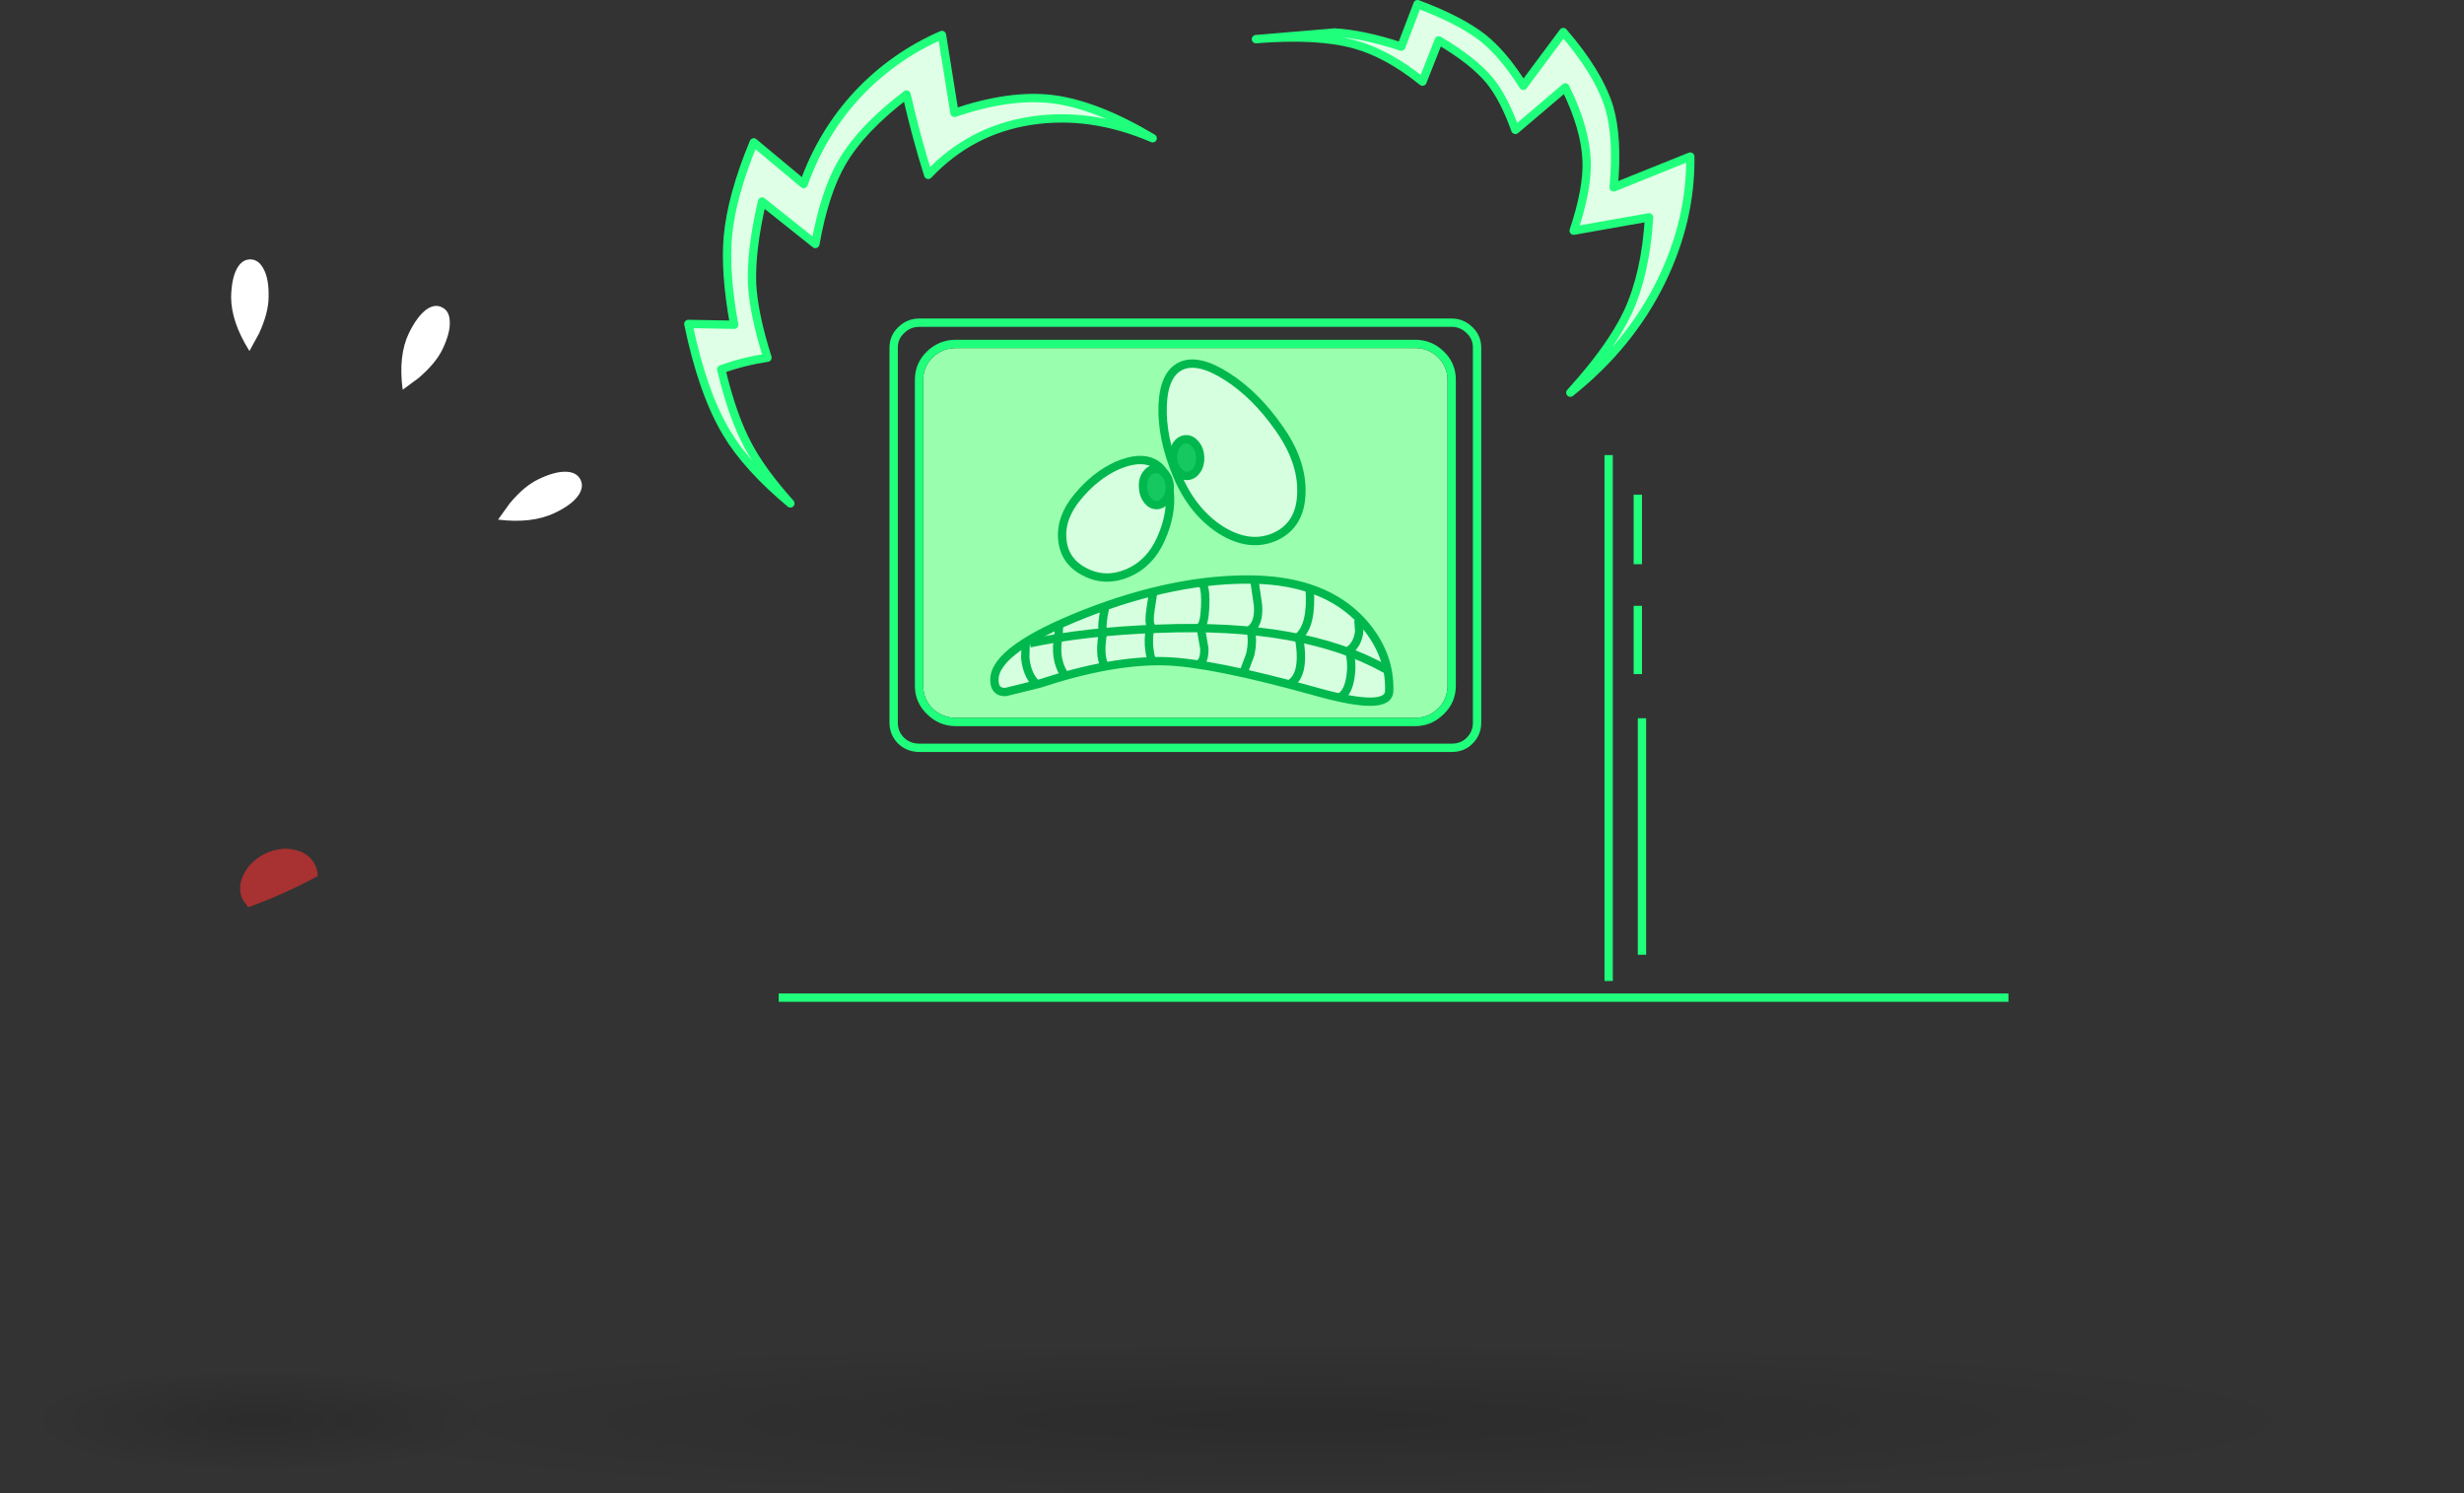 <?xml version="1.0" encoding="UTF-8" standalone="no"?>
<svg xmlns:ffdec="https://www.free-decompiler.com/flash" xmlns:xlink="http://www.w3.org/1999/xlink" ffdec:objectType="shape" height="179.3px" width="295.85px" xmlns="http://www.w3.org/2000/svg">
  <rect width="100%" height="100%" fill="#333333" stroke="none"/>
  <g transform="matrix(1.0, 0.0, 0.0, 1.0, 143.5, 89.9)">
    <path d="M-113.7 19.05 Q-109.4 17.5 -105.35 15.3 -105.35 14.6 -105.65 14.0 -106.35 12.55 -108.1 12.15 -109.85 11.75 -111.65 12.6 -113.45 13.5 -114.25 15.1 -115.05 16.75 -114.35 18.15 L-113.7 19.05" fill="#a83131" fill-rule="evenodd" stroke="none"/>
    <path d="M-76.9 -28.3 Q-74.9 -29.25 -74.1 -30.35 -73.35 -31.4 -73.8 -32.3 -74.25 -33.2 -75.5 -33.25 -76.9 -33.3 -78.85 -32.35 -80.55 -31.55 -82.3 -29.45 L-83.7 -27.5 Q-79.65 -27.0 -76.9 -28.3" fill="#ffffff" fill-rule="evenodd" stroke="none"/>
    <path d="M-90.35 -48.0 Q-89.4 -50.0 -89.5 -51.35 -89.55 -52.6 -90.45 -53.0 -91.3 -53.45 -92.35 -52.7 -93.45 -51.85 -94.4 -49.9 -95.7 -47.2 -95.15 -43.1 L-93.25 -44.5 Q-91.15 -46.3 -90.35 -48.0" fill="#ffffff" fill-rule="evenodd" stroke="none"/>
    <path d="M-115.05 -57.65 Q-115.7 -56.45 -115.75 -54.25 -115.75 -51.25 -113.55 -47.75 L-112.4 -49.85 Q-111.25 -52.35 -111.25 -54.25 -111.2 -56.4 -111.85 -57.6 -112.45 -58.75 -113.45 -58.75 -114.45 -58.75 -115.05 -57.65" fill="#ffffff" fill-rule="evenodd" stroke="none"/>
    <path d="M-85.7 86.85 Q-44.9 89.4 12.9 89.4 70.7 89.4 111.5 86.85 152.35 84.3 152.35 80.65 152.35 77.05 111.5 74.5 70.65 71.95 12.9 71.95 -44.85 71.95 -85.7 74.5 -126.5 77.05 -126.5 80.65 -126.5 84.3 -85.7 86.85" fill="url(#gradient0)" fill-rule="evenodd" stroke="none"/>
    <path d="M-134.4 84.75 Q-125.3 86.4 -112.4 86.4 -99.5 86.4 -90.45 84.75 -81.35 83.05 -81.35 80.65 -81.35 78.3 -90.45 76.6 -99.55 74.95 -112.4 74.95 -125.3 74.95 -134.4 76.6 -143.5 78.3 -143.5 80.65 -143.5 83.05 -134.4 84.75" fill="url(#gradient1)" fill-rule="evenodd" stroke="none"/>
    <path d="M-28.7 -48.1 Q-30.3 -48.1 -31.5 -47.0 -32.65 -45.85 -32.65 -44.3 L-32.65 -7.55 Q-32.65 -5.95 -31.5 -4.8 -30.3 -3.7 -28.7 -3.7 L26.4 -3.7 Q28.0 -3.7 29.15 -4.8 30.3 -5.95 30.3 -7.55 L30.3 -44.3 Q30.3 -45.85 29.15 -47.0 28.0 -48.1 26.4 -48.1 L-28.7 -48.1" fill="#99ffaf" fill-rule="evenodd" stroke="none"/>
    <path d="M-32.65 -7.55 L-32.65 -44.3 Q-32.65 -45.85 -31.5 -47.0 -30.3 -48.1 -28.7 -48.1 L26.4 -48.1 Q28.0 -48.1 29.15 -47.0 30.3 -45.85 30.3 -44.3 L30.3 -7.55 Q30.3 -5.95 29.15 -4.8 28.0 -3.7 26.4 -3.7 L-28.7 -3.7 Q-30.3 -3.7 -31.5 -4.8 -32.65 -5.95 -32.65 -7.55 M-28.7 -49.1 Q-30.75 -49.1 -32.2 -47.7 -33.65 -46.3 -33.65 -44.3 L-33.65 -7.55 Q-33.65 -5.55 -32.2 -4.15 -30.75 -2.7 -28.7 -2.7 L26.4 -2.7 Q28.4 -2.7 29.85 -4.15 31.3 -5.55 31.3 -7.55 L31.3 -44.3 Q31.3 -46.3 29.85 -47.7 28.4 -49.1 26.4 -49.1 L-28.7 -49.1" fill="#1fff7b" fill-rule="evenodd" stroke="none"/>
    <path d="M-2.2 -32.9 Q-0.35 -28.45 3.1 -26.25 6.55 -24.1 9.6 -25.45 12.65 -26.85 12.75 -30.65 12.9 -34.5 10.05 -38.5 7.25 -42.5 3.8 -44.7 0.35 -46.9 -1.7 -45.95 -3.75 -45.0 -3.9 -41.2 -4.05 -37.35 -2.2 -32.9" fill="#d6ffdf" fill-rule="evenodd" stroke="none"/>
    <path d="M-2.2 -32.9 Q-0.35 -28.45 3.1 -26.25 6.55 -24.1 9.6 -25.45 12.65 -26.85 12.75 -30.65 12.9 -34.5 10.05 -38.5 7.25 -42.5 3.8 -44.7 0.35 -46.9 -1.7 -45.95 -3.75 -45.0 -3.9 -41.2 -4.05 -37.35 -2.2 -32.9 Z" fill="none" stroke="#00b84d" stroke-linecap="butt" stroke-linejoin="round" stroke-width="1.0"/>
    <path d="M-14.1 -30.25 Q-16.2 -27.75 -15.95 -25.1 -15.7 -22.45 -13.2 -21.2 -10.75 -19.95 -8.05 -21.1 -5.4 -22.25 -4.1 -25.2 -2.8 -28.1 -3.05 -30.8 -3.3 -33.45 -5.0 -34.3 -6.65 -35.15 -9.35 -34.0 -12.0 -32.8 -14.1 -30.25" fill="#d6ffdf" fill-rule="evenodd" stroke="none"/>
    <path d="M-14.1 -30.25 Q-16.2 -27.75 -15.95 -25.1 -15.7 -22.45 -13.2 -21.2 -10.75 -19.95 -8.05 -21.1 -5.4 -22.25 -4.1 -25.2 -2.8 -28.1 -3.05 -30.8 -3.3 -33.45 -5.0 -34.3 -6.65 -35.15 -9.35 -34.0 -12.0 -32.8 -14.1 -30.25 Z" fill="none" stroke="#00b84d" stroke-linecap="butt" stroke-linejoin="round" stroke-width="1.0"/>
    <path d="M-2.65 -34.85 Q-2.6 -33.95 -2.1 -33.35 -1.55 -32.7 -0.9 -32.75 -0.25 -32.8 0.2 -33.45 0.65 -34.1 0.6 -35.05 0.55 -35.95 0.05 -36.55 -0.5 -37.2 -1.15 -37.15 -1.8 -37.1 -2.25 -36.45 -2.7 -35.75 -2.65 -34.85" fill="#15c960" fill-rule="evenodd" stroke="none"/>
    <path d="M-2.65 -34.85 Q-2.6 -33.95 -2.1 -33.35 -1.55 -32.7 -0.9 -32.75 -0.25 -32.8 0.2 -33.45 0.65 -34.1 0.6 -35.05 0.55 -35.95 0.05 -36.55 -0.5 -37.2 -1.15 -37.15 -1.8 -37.1 -2.25 -36.45 -2.7 -35.75 -2.65 -34.85 Z" fill="none" stroke="#00b84d" stroke-linecap="butt" stroke-linejoin="miter-clip" stroke-miterlimit="4.0" stroke-width="1.0"/>
    <path d="M-6.25 -31.3 Q-6.2 -30.4 -5.7 -29.8 -5.2 -29.2 -4.55 -29.25 -3.9 -29.3 -3.45 -29.95 -3.0 -30.6 -3.05 -31.5 -3.1 -32.4 -3.6 -33.0 -4.1 -33.6 -4.8 -33.6 -5.45 -33.55 -5.9 -32.9 -6.35 -32.2 -6.25 -31.3" fill="#15c960" fill-rule="evenodd" stroke="none"/>
    <path d="M-6.25 -31.3 Q-6.2 -30.4 -5.7 -29.8 -5.2 -29.2 -4.55 -29.25 -3.9 -29.3 -3.45 -29.95 -3.0 -30.6 -3.05 -31.5 -3.1 -32.4 -3.6 -33.0 -4.1 -33.6 -4.8 -33.6 -5.45 -33.55 -5.9 -32.9 -6.35 -32.2 -6.25 -31.3 Z" fill="none" stroke="#00b84d" stroke-linecap="butt" stroke-linejoin="miter-clip" stroke-miterlimit="4.0" stroke-width="1.0"/>
    <path d="M-24.1 -8.35 Q-24.15 -6.75 -22.75 -6.8 L-18.7 -7.8 Q-10.05 -10.65 -3.7 -10.5 1.95 -10.35 14.5 -6.85 23.2 -4.4 23.3 -6.9 23.45 -11.45 20.05 -15.25 15.6 -20.1 7.1 -20.3 -2.25 -20.5 -13.25 -16.2 -24.0 -11.95 -24.1 -8.35" fill="#d6ffdf" fill-rule="evenodd" stroke="none"/>
    <path d="M-24.1 -8.35 Q-24.15 -6.75 -22.75 -6.8 L-18.7 -7.8 Q-10.05 -10.65 -3.7 -10.5 1.95 -10.35 14.5 -6.85 23.2 -4.4 23.3 -6.9 23.45 -11.45 20.05 -15.25 15.6 -20.1 7.1 -20.3 -2.25 -20.5 -13.25 -16.2 -24.0 -11.95 -24.1 -8.35 Z" fill="none" stroke="#00b84d" stroke-linecap="butt" stroke-linejoin="round" stroke-width="1.0"/>
    <path d="M22.85 -9.55 Q13.05 -15.1 -4.4 -14.4 -13.1 -14.1 -19.85 -12.65 L22.85 -9.55" fill="#d6ffdf" fill-rule="evenodd" stroke="none"/>
    <path d="M-19.85 -12.65 Q-13.1 -14.1 -4.4 -14.4 13.05 -15.1 22.85 -9.55" fill="none" stroke="#00b84d" stroke-linecap="butt" stroke-linejoin="round" stroke-width="1.0"/>
    <path d="M18.8 -12.05 L18.5 -11.8 18.6 -11.2 18.8 -12.05 Q19.55 -12.85 19.7 -14.1 L19.6 -15.45 18.8 -12.05 M18.65 -8.65 L18.6 -11.2 17.45 -6.2 Q18.4 -6.8 18.65 -8.65" fill="#d6ffdf" fill-rule="evenodd" stroke="none"/>
    <path d="M19.6 -15.45 L19.7 -14.1 Q19.55 -12.6 18.5 -11.8 18.9 -10.2 18.65 -8.65 18.4 -6.8 17.45 -6.2" fill="none" stroke="#00b84d" stroke-linecap="butt" stroke-linejoin="round" stroke-width="1.0"/>
    <path d="M12.65 -13.65 L12.45 -13.45 12.5 -13.0 11.5 -7.85 Q13.15 -9.0 12.5 -13.0 L12.65 -13.65 Q14.05 -15.2 13.75 -19.15 L12.65 -13.65" fill="#d6ffdf" fill-rule="evenodd" stroke="none"/>
    <path d="M13.75 -19.15 Q14.05 -14.9 12.45 -13.45 13.25 -9.05 11.5 -7.85" fill="none" stroke="#00b84d" stroke-linecap="butt" stroke-linejoin="round" stroke-width="1.0"/>
    <path d="M7.1 -20.3 L5.85 -9.25 6.6 -11.25 Q7.0 -12.95 6.65 -14.3 7.7 -15.1 7.55 -17.2 L7.1 -20.3" fill="#d6ffdf" fill-rule="evenodd" stroke="none"/>
    <path d="M7.1 -20.3 L7.55 -17.2 Q7.7 -15.1 6.65 -14.3 7.0 -12.95 6.6 -11.25 L5.85 -9.25" fill="none" stroke="#00b84d" stroke-linecap="butt" stroke-linejoin="round" stroke-width="1.0"/>
    <path d="M0.75 -14.7 Q1.1 -15.15 1.2 -16.95 1.3 -18.9 0.95 -19.7 L0.75 -14.7 M0.7 -14.4 L0.55 -10.2 Q1.15 -10.65 1.1 -12.05 1.1 -13.15 0.7 -14.4" fill="#d6ffdf" fill-rule="evenodd" stroke="none"/>
    <path d="M0.95 -19.7 Q1.3 -18.9 1.2 -16.95 1.1 -14.95 0.65 -14.65 L1.1 -12.05 Q1.15 -10.65 0.55 -10.2" fill="none" stroke="#00b84d" stroke-linecap="butt" stroke-linejoin="round" stroke-width="1.0"/>
    <path d="M-5.05 -18.65 L-5.35 -16.75 Q-5.6 -15.2 -5.3 -14.7 -5.6 -13.95 -5.55 -12.5 -5.45 -11.15 -5.15 -10.45 L-5.05 -18.65" fill="#d6ffdf" fill-rule="evenodd" stroke="none"/>
    <path d="M-5.05 -18.7 L-5.35 -16.75 Q-5.6 -15.2 -5.3 -14.7 -5.6 -13.95 -5.55 -12.5 -5.45 -11.15 -5.15 -10.45" fill="none" stroke="#00b84d" stroke-linecap="butt" stroke-linejoin="round" stroke-width="1.0"/>
    <path d="M-10.8 -17.0 Q-11.3 -14.8 -11.05 -14.0 -11.55 -11.3 -10.9 -10.0 L-10.8 -17.0" fill="#d6ffdf" fill-rule="evenodd" stroke="none"/>
    <path d="M-10.8 -17.0 Q-11.3 -14.8 -11.05 -14.0 -11.55 -11.3 -10.9 -10.0" fill="none" stroke="#00b84d" stroke-linecap="butt" stroke-linejoin="round" stroke-width="1.0"/>
    <path d="M-16.35 -14.7 L-16.4 -13.6 Q-16.95 -10.85 -15.75 -8.95 L-16.35 -14.7" fill="#d6ffdf" fill-rule="evenodd" stroke="none"/>
    <path d="M-16.35 -14.7 L-16.4 -13.6 Q-16.95 -10.85 -15.75 -8.95" fill="none" stroke="#00b84d" stroke-linecap="butt" stroke-linejoin="round" stroke-width="1.0"/>
    <path d="M-20.35 -12.65 L-20.4 -10.9 Q-20.2 -8.95 -19.2 -7.9 L-20.35 -12.65" fill="#d6ffdf" fill-rule="evenodd" stroke="none"/>
    <path d="M-20.35 -12.65 L-20.4 -10.9 Q-20.2 -8.95 -19.2 -7.9" fill="none" stroke="#00b84d" stroke-linecap="butt" stroke-linejoin="round" stroke-width="1.0"/>
    <path d="M-33.1 -51.15 L30.8 -51.15 Q32.05 -51.15 32.95 -50.25 33.85 -49.4 33.85 -48.15 L33.85 -3.1 Q33.85 -1.85 32.95 -0.95 32.1 -0.1 30.8 -0.1 L-33.1 -0.1 Q-34.4 -0.1 -35.3 -0.95 -36.2 -1.85 -36.2 -3.1 L-36.2 -48.15 Q-36.2 -49.4 -35.3 -50.25 -34.4 -51.15 -33.1 -51.15 Z" fill="none" stroke="#1fff7b" stroke-linecap="butt" stroke-linejoin="miter-clip" stroke-miterlimit="4.0" stroke-width="1.0"/>
    <path d="M49.65 -35.25 L49.65 27.9" fill="none" stroke="#1fff7b" stroke-linecap="butt" stroke-linejoin="miter-clip" stroke-miterlimit="4.0" stroke-width="1.0"/>
    <path d="M97.65 29.9 L-50.0 29.9" fill="none" stroke="#1fff7b" stroke-linecap="butt" stroke-linejoin="miter-clip" stroke-miterlimit="4.0" stroke-width="1.0"/>
    <path d="M53.15 -30.5 L53.15 -22.15" fill="none" stroke="#1fff7b" stroke-linecap="butt" stroke-linejoin="miter-clip" stroke-miterlimit="4.0" stroke-width="1.0"/>
    <path d="M53.15 -17.15 L53.15 -8.95" fill="none" stroke="#1fff7b" stroke-linecap="butt" stroke-linejoin="miter-clip" stroke-miterlimit="4.0" stroke-width="1.0"/>
    <path d="M53.65 -3.65 L53.65 24.75" fill="none" stroke="#1fff7b" stroke-linecap="butt" stroke-linejoin="miter-clip" stroke-miterlimit="4.0" stroke-width="1.0"/>
    <path d="M39.4 -79.6 Q37.0 -83.4 34.55 -85.35 31.8 -87.5 26.7 -89.4 L24.75 -84.3 Q20.2 -85.8 16.75 -86.0 L7.3 -85.2 Q14.75 -85.8 19.2 -84.55 23.15 -83.45 27.3 -80.1 L29.25 -85.05 Q33.4 -82.6 35.35 -80.25 37.1 -78.1 38.45 -74.3 L44.45 -79.4 Q46.85 -74.5 47.0 -70.65 47.15 -67.25 45.45 -62.2 L54.5 -63.8 Q54.1 -57.05 51.95 -52.4 49.95 -48.15 45.05 -42.75 52.2 -48.45 55.95 -56.1 59.55 -63.45 59.45 -71.1 L50.25 -67.4 Q50.8 -73.35 49.7 -77.05 48.4 -81.2 44.2 -86.05 L39.4 -79.6" fill="#e0ffe7" fill-rule="evenodd" stroke="none"/>
    <path d="M39.4 -79.6 Q37.0 -83.4 34.55 -85.35 31.8 -87.5 26.7 -89.4 L24.75 -84.3 Q20.2 -85.8 16.75 -86.0 L7.3 -85.2 Q14.75 -85.8 19.2 -84.55 23.15 -83.45 27.3 -80.1 L29.25 -85.05 Q33.4 -82.6 35.35 -80.25 37.1 -78.1 38.45 -74.3 L44.45 -79.4 Q46.85 -74.5 47.0 -70.65 47.15 -67.25 45.45 -62.2 L54.5 -63.8 Q54.1 -57.05 51.95 -52.4 49.95 -48.15 45.05 -42.75 52.2 -48.45 55.95 -56.1 59.55 -63.45 59.45 -71.1 L50.25 -67.4 Q50.8 -73.35 49.7 -77.05 48.4 -81.2 44.2 -86.05 L39.4 -79.6 Z" fill="none" stroke="#1fff7b" stroke-linecap="round" stroke-linejoin="round" stroke-width="1.0"/>
    <path d="M-40.45 -78.65 Q-44.8 -74.0 -47.0 -67.8 L-53.0 -72.8 Q-55.65 -66.4 -56.1 -61.55 -56.5 -57.25 -55.35 -50.9 L-60.85 -51.0 Q-59.15 -42.75 -56.25 -37.9 -53.8 -33.8 -48.6 -29.45 -52.0 -33.25 -53.65 -36.35 -55.55 -39.85 -56.9 -45.55 -54.3 -46.5 -51.35 -46.95 -53.0 -52.15 -53.2 -55.8 -53.35 -59.9 -52.0 -65.7 L-45.6 -60.6 Q-44.5 -66.8 -42.4 -70.4 -40.0 -74.5 -34.65 -78.55 -33.45 -73.3 -32.05 -68.9 -26.95 -74.3 -19.7 -75.4 -12.55 -76.5 -5.1 -73.3 -11.9 -77.35 -17.2 -78.0 -22.25 -78.6 -28.9 -76.35 L-30.4 -85.7 Q-36.15 -83.2 -40.45 -78.65" fill="#e0ffe7" fill-rule="evenodd" stroke="none"/>
    <path d="M-40.45 -78.65 Q-44.8 -74.0 -47.0 -67.8 L-53.0 -72.8 Q-55.65 -66.4 -56.1 -61.55 -56.5 -57.25 -55.35 -50.9 L-60.85 -51.0 Q-59.15 -42.75 -56.25 -37.9 -53.8 -33.8 -48.6 -29.45 -52.0 -33.25 -53.65 -36.35 -55.55 -39.85 -56.9 -45.55 -54.3 -46.5 -51.35 -46.95 -53.0 -52.15 -53.2 -55.8 -53.35 -59.9 -52.0 -65.7 L-45.6 -60.6 Q-44.5 -66.8 -42.4 -70.4 -40.0 -74.5 -34.65 -78.55 -33.45 -73.3 -32.05 -68.9 -26.95 -74.3 -19.7 -75.4 -12.55 -76.5 -5.1 -73.3 -11.9 -77.35 -17.2 -78.0 -22.25 -78.6 -28.9 -76.35 L-30.4 -85.7 Q-36.15 -83.2 -40.45 -78.65 Z" fill="none" stroke="#1fff7b" stroke-linecap="round" stroke-linejoin="round" stroke-width="1.0"/>
  </g>
  <defs>
    <radialGradient cx="0" cy="0" gradientTransform="matrix(-0.152, 0.0, 0.0, -0.012, 12.9, 80.65)" gradientUnits="userSpaceOnUse" id="gradient0" r="819.2" spreadMethod="pad">
      <stop offset="0.0" stop-color="#000000" stop-opacity="0.149"/>
      <stop offset="1.0" stop-color="#000000" stop-opacity="0.0"/>
    </radialGradient>
    <radialGradient cx="0" cy="0" gradientTransform="matrix(-0.034, 0.0, 0.0, -0.008, -112.4, 80.65)" gradientUnits="userSpaceOnUse" id="gradient1" r="819.2" spreadMethod="pad">
      <stop offset="0.0" stop-color="#000000" stop-opacity="0.149"/>
      <stop offset="1.0" stop-color="#000000" stop-opacity="0.0"/>
    </radialGradient>
  </defs>
</svg>

